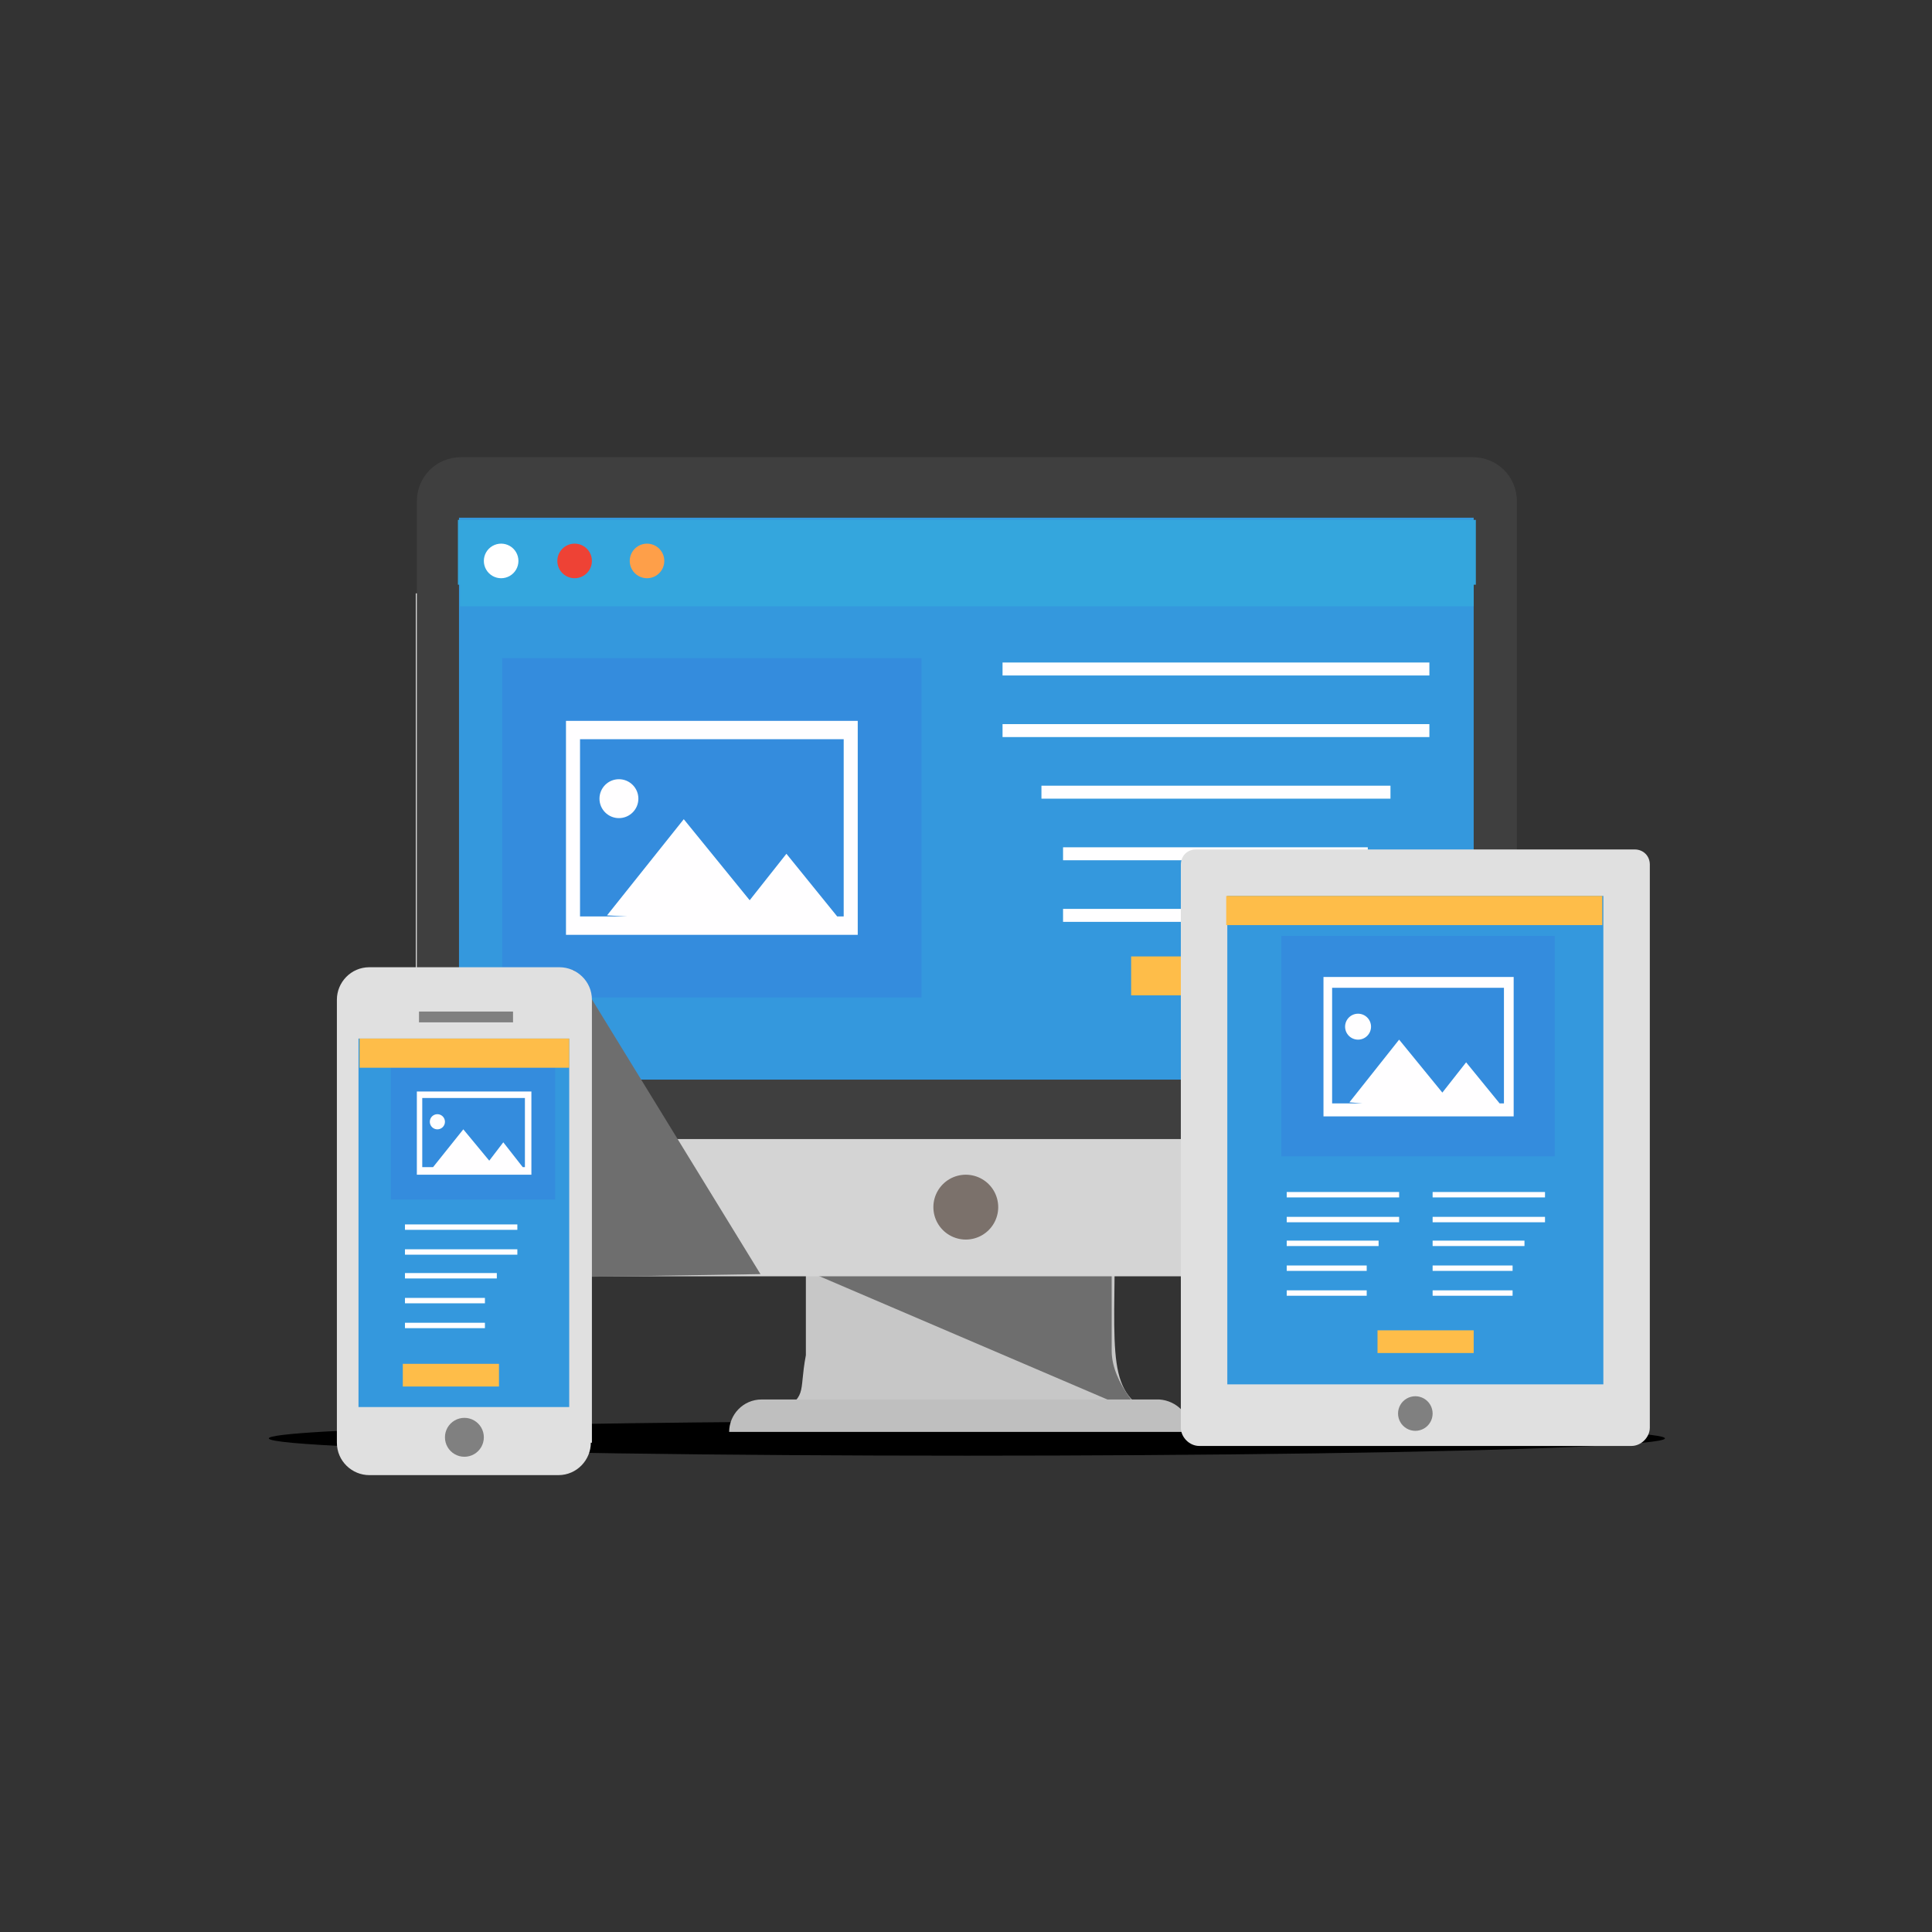 <?xml version="1.0" encoding="UTF-8"?>
<svg width="1109px" height="1109px" viewBox="0 0 1109 1109" version="1.1" xmlns="http://www.w3.org/2000/svg" xmlns:xlink="http://www.w3.org/1999/xlink">
    <rect x="0" y="0" width="1109" height="1109" fill="#333333" stroke="none"/>
    <!-- Generator: Sketch 42 (36781) - http://www.bohemiancoding.com/sketch -->
    <title>Untitled 2</title>
    <desc>Created with Sketch.</desc>
    <defs></defs>
    <g id="Page-1" stroke="none" stroke-width="1" fill="none" fill-rule="evenodd">
        <g id="responsive" fill-rule="nonzero">
            <g id="Page-1">
                <circle id="Oval" cx="554.5" cy="554.5" r="554.5"></circle>
                <g id="72" transform="translate(154, 262)">
                    <path d="M0.3,563.658 C0.3,567.203 76.674,570.48 200.653,572.253 C324.631,574.026 477.379,574.026 601.358,572.253 C725.337,570.48 801.711,567.203 801.711,563.658 C801.711,558.177 622.309,553.733 401.005,553.733 C179.702,553.733 0.3,558.177 0.3,563.658 L0.3,563.658 Z" id="Shape" fill="#000000"></path>
                    <path d="M510.176,550.632 L290.594,550.632 C310.443,538.846 304.241,538.846 308.583,515.896 L308.583,442.081 L485.985,442.081 C485.985,518.377 480.402,538.226 510.176,550.632 Z" id="Shape" fill="#C7C7C7"></path>
                    <path d="M304.861,465.652 L503.353,550.632 C503.353,550.632 484.124,532.643 484.124,513.415 L484.124,450.766 C432.02,402.383 304.861,465.652 304.861,465.652 L304.861,465.652 Z" id="Shape" fill="#6E6E6E"></path>
                    <path d="M716.111,445.183 C716.111,459.45 704.946,470.615 690.679,470.615 L110.091,470.615 C95.824,470.615 84.659,459.45 84.659,445.183 L84.659,78.593 L715.491,78.593 L715.491,445.183 L716.111,445.183 Z" id="Shape" fill="#D4D4D4"></path>
                    <path d="M716.111,391.838 L85.279,391.838 L85.279,25.869 C85.279,11.602 96.444,0.437 110.711,0.437 L691.3,0.437 C705.566,0.437 716.731,11.602 716.731,25.869 L716.731,391.838 L716.111,391.838 Z" id="Shape" fill="#3F3F3F"></path>
                    <polygon id="Shape" fill="#3498DD" points="109.47 35.173 691.92 35.173 691.92 357.722 109.47 357.722"></polygon>
                    <polygon id="Shape" fill="#34A6DD" points="693.161 36.414 108.85 36.414 108.85 73.631 110.091 73.631 110.091 86.037 691.92 86.037 691.92 73.631 693.161 73.631"></polygon>
                    <path d="M381.776,430.916 C381.775,437.566 385.321,443.71 391.079,447.035 C396.838,450.361 403.932,450.361 409.691,447.035 C415.449,443.71 418.995,437.566 418.994,430.916 C418.995,424.267 415.449,418.122 409.691,414.797 C403.932,411.472 396.838,411.472 391.079,414.797 C385.321,418.122 381.775,424.267 381.776,430.916 L381.776,430.916 Z" id="Shape" fill="#7B716B"></path>
                    <path d="M529.405,559.936 L264.542,559.936 C264.542,550.011 272.606,541.327 283.151,541.327 L511.416,541.327 C521.341,541.948 529.405,550.011 529.405,559.936 L529.405,559.936 Z" id="Shape" fill="#BFBFBF"></path>
                    <polygon id="Shape" fill="#348CDD" points="134.282 115.81 374.953 115.81 374.953 310.581 134.282 310.581"></polygon>
                    <path d="M170.879,151.787 L170.879,274.604 L338.356,274.604 L338.356,151.787 L170.879,151.787 Z M178.943,162.332 L330.293,162.332 L330.293,264.059 L326.571,264.059 L297.417,228.082 L276.328,254.755 L238.49,208.233 L194.45,263.439 L206.235,264.059 L178.943,264.059 L178.943,162.332 Z" id="Shape" fill="#FFFEFF"></path>
                    <path d="M190.108,196.448 C190.108,202.614 195.106,207.613 201.273,207.613 C207.439,207.613 212.438,202.614 212.438,196.448 C212.438,190.281 207.439,185.283 201.273,185.283 C195.106,185.283 190.108,190.281 190.108,196.448 L190.108,196.448 Z" id="Shape" fill="#FFFEFF"></path>
                    <path d="M421.475,118.292 L666.488,118.292 L666.488,125.735 L421.475,125.735 L421.475,118.292 Z M421.475,153.648 L666.488,153.648 L666.488,161.091 L421.475,161.091 L421.475,153.648 Z M443.805,189.004 L644.158,189.004 L644.158,196.448 L443.805,196.448 L443.805,189.004 Z M456.211,224.361 L631.132,224.361 L631.132,231.804 L456.211,231.804 L456.211,224.361 Z M456.211,259.717 L631.132,259.717 L631.132,267.161 L456.211,267.161 L456.211,259.717 Z" id="Shape" fill="#FFFEFF"></path>
                    <polygon id="Shape" fill="#FEBD49" points="495.289 287.01 592.674 287.01 592.674 309.34 495.289 309.34"></polygon>
                    <path d="M123.737,59.985 C123.736,63.531 125.627,66.809 128.698,68.582 C131.769,70.356 135.554,70.356 138.625,68.582 C141.696,66.809 143.587,63.531 143.586,59.985 C143.587,56.438 141.696,53.161 138.625,51.387 C135.554,49.613 131.769,49.613 128.698,51.387 C125.627,53.161 123.736,56.438 123.737,59.985 Z" id="Shape" fill="#FFFFFF"></path>
                    <path d="M165.916,59.985 C165.915,63.531 167.807,66.809 170.878,68.582 C173.949,70.356 177.733,70.356 180.804,68.582 C183.875,66.809 185.767,63.531 185.766,59.985 C185.767,56.438 183.875,53.161 180.804,51.387 C177.733,49.613 173.949,49.613 170.878,51.387 C167.807,53.161 165.915,56.438 165.916,59.985 Z" id="Shape" fill="#EE4235"></path>
                    <path d="M207.476,59.985 C207.475,63.531 209.366,66.809 212.437,68.582 C215.508,70.356 219.292,70.356 222.364,68.582 C225.435,66.809 227.326,63.531 227.325,59.985 C227.326,56.438 225.435,53.161 222.364,51.387 C219.292,49.613 215.508,49.613 212.437,51.387 C209.366,53.161 207.475,56.438 207.476,59.985 Z" id="Shape" fill="#FE9F49"></path>
                    <path d="M793.027,557.455 C793.027,563.037 788.064,568 782.482,568 L534.367,568 C528.784,568 523.822,563.037 523.822,557.455 L523.822,234.285 C523.822,229.323 527.544,225.601 532.506,225.601 L784.343,225.601 C789.305,225.601 793.027,229.323 793.027,234.285 L793.027,557.455 Z" id="Shape" fill="#E0E0E0"></path>
                    <polygon id="Shape" fill="#3498DD" points="550.495 252.274 766.354 252.274 766.354 532.643 550.495 532.643"></polygon>
                    <path d="M648.5,549.391 C648.499,552.938 650.39,556.215 653.461,557.989 C656.532,559.762 660.317,559.762 663.388,557.989 C666.459,556.215 668.35,552.938 668.349,549.391 C668.35,545.845 666.459,542.567 663.388,540.794 C660.317,539.02 656.532,539.02 653.461,540.794 C650.39,542.567 648.499,545.845 648.5,549.391 L648.5,549.391 Z" id="Shape" fill="#808080"></path>
                    <polygon id="Shape" fill="#6E6E6E" points="175.221 294.453 282.53 469.374 164.676 471.235"></polygon>
                    <path d="M185.145,566.139 C185.145,576.064 177.082,584.748 166.537,584.748 L57.987,584.748 C48.062,584.748 39.378,576.684 39.378,566.139 L39.378,311.821 C39.378,301.897 47.442,293.213 57.987,293.213 L167.157,293.213 C177.082,293.213 185.766,301.276 185.766,311.821 L185.766,566.139 L185.145,566.139 Z" id="Shape" fill="#E0E0E0"></path>
                    <polygon id="Shape" fill="#3498DD" points="51.784 334.152 172.74 334.152 172.74 545.669 51.784 545.669"></polygon>
                    <path d="M101.407,563.037 C101.405,567.027 103.533,570.714 106.988,572.71 C110.443,574.705 114.7,574.705 118.155,572.71 C121.61,570.714 123.738,567.027 123.737,563.037 C123.738,559.048 121.61,555.361 118.155,553.365 C114.7,551.37 110.443,551.37 106.988,553.365 C103.533,555.361 101.405,559.048 101.407,563.037 L101.407,563.037 Z" id="Shape" fill="#808080"></path>
                    <polygon id="Shape" fill="#808080" points="86.52 318.644 140.485 318.644 140.485 324.847 86.52 324.847"></polygon>
                    <polygon id="Shape" fill="#348CDD" points="581.509 275.224 738.442 275.224 738.442 401.763 581.509 401.763"></polygon>
                    <path d="M605.7,298.795 L605.7,378.812 L714.871,378.812 L714.871,298.795 L605.7,298.795 Z M610.662,304.998 L709.288,304.998 L709.288,371.369 L706.807,371.369 L687.578,347.798 L673.932,365.166 L649.12,334.772 L620.587,370.748 L628.03,371.369 L610.662,371.369 L610.662,304.998 L610.662,304.998 Z" id="Shape" fill="#FFFEFF"></path>
                    <path d="M618.106,327.328 C618.106,331.439 621.438,334.772 625.549,334.772 C629.66,334.772 632.993,331.439 632.993,327.328 C632.993,323.217 629.66,319.885 625.549,319.885 C621.438,319.885 618.106,323.217 618.106,327.328 Z" id="Shape" fill="#FFFEFF"></path>
                    <polygon id="Shape" fill="#348CDD" points="70.392 350.279 164.676 350.279 164.676 426.574 70.392 426.574"></polygon>
                    <path d="M85.279,364.546 L85.279,412.308 L151.03,412.308 L151.03,364.546 L85.279,364.546 Z M88.381,368.267 L147.308,368.267 L147.308,407.966 L146.067,407.966 L134.902,393.699 L126.838,404.244 L111.951,386.256 L94.583,407.966 L98.925,407.966 L88.381,407.966 L88.381,368.267 Z" id="Shape" fill="#FFFEFF"></path>
                    <path d="M92.723,381.914 C92.723,383.465 93.55,384.898 94.894,385.674 C96.237,386.45 97.892,386.45 99.236,385.674 C100.579,384.898 101.407,383.465 101.407,381.914 C101.407,380.362 100.579,378.929 99.236,378.153 C97.892,377.378 96.237,377.378 94.894,378.153 C93.55,378.929 92.723,380.362 92.723,381.914 Z" id="Shape" fill="#FFFEFF"></path>
                    <path d="M584.61,422.232 L649.12,422.232 L649.12,425.334 L584.61,425.334 L584.61,422.232 Z M584.61,436.499 L649.12,436.499 L649.12,439.6 L584.61,439.6 L584.61,436.499 Z M584.61,450.145 L637.335,450.145 L637.335,453.247 L584.61,453.247 L584.61,450.145 Z M584.61,464.412 L630.512,464.412 L630.512,467.513 L584.61,467.513 L584.61,464.412 Z M584.61,478.678 L630.512,478.678 L630.512,481.78 L584.61,481.78 L584.61,478.678 Z M78.456,440.841 L142.966,440.841 L142.966,443.942 L78.456,443.942 L78.456,440.841 Z M78.456,455.108 L142.966,455.108 L142.966,458.209 L78.456,458.209 L78.456,455.108 Z M78.456,468.754 L131.18,468.754 L131.18,471.855 L78.456,471.855 L78.456,468.754 Z M78.456,483.02 L124.357,483.02 L124.357,486.122 L78.456,486.122 L78.456,483.02 Z M78.456,497.287 L124.357,497.287 L124.357,500.388 L78.456,500.388 L78.456,497.287 Z M668.349,422.232 L732.859,422.232 L732.859,425.334 L668.349,425.334 L668.349,422.232 Z M668.349,436.499 L732.859,436.499 L732.859,439.6 L668.349,439.6 L668.349,436.499 Z M668.349,450.145 L721.073,450.145 L721.073,453.247 L668.349,453.247 L668.349,450.145 Z M668.349,464.412 L714.25,464.412 L714.25,467.513 L668.349,467.513 L668.349,464.412 Z M668.349,478.678 L714.25,478.678 L714.25,481.78 L668.349,481.78 L668.349,478.678 Z" id="Shape" fill="#FFFEFF"></path>
                    <path d="M636.714,501.629 L691.92,501.629 L691.92,514.655 L636.714,514.655 L636.714,501.629 Z M77.215,520.858 L132.421,520.858 L132.421,533.884 L77.215,533.884 L77.215,520.858 Z M549.874,252.274 L765.734,252.274 L765.734,269.021 L549.874,269.021 L549.874,252.274 Z M52.404,334.152 L172.74,334.152 L172.74,350.899 L52.404,350.899 L52.404,334.152 Z" id="Shape" fill="#FEBD49"></path>
                </g>
            </g>
        </g>
    </g>
</svg>